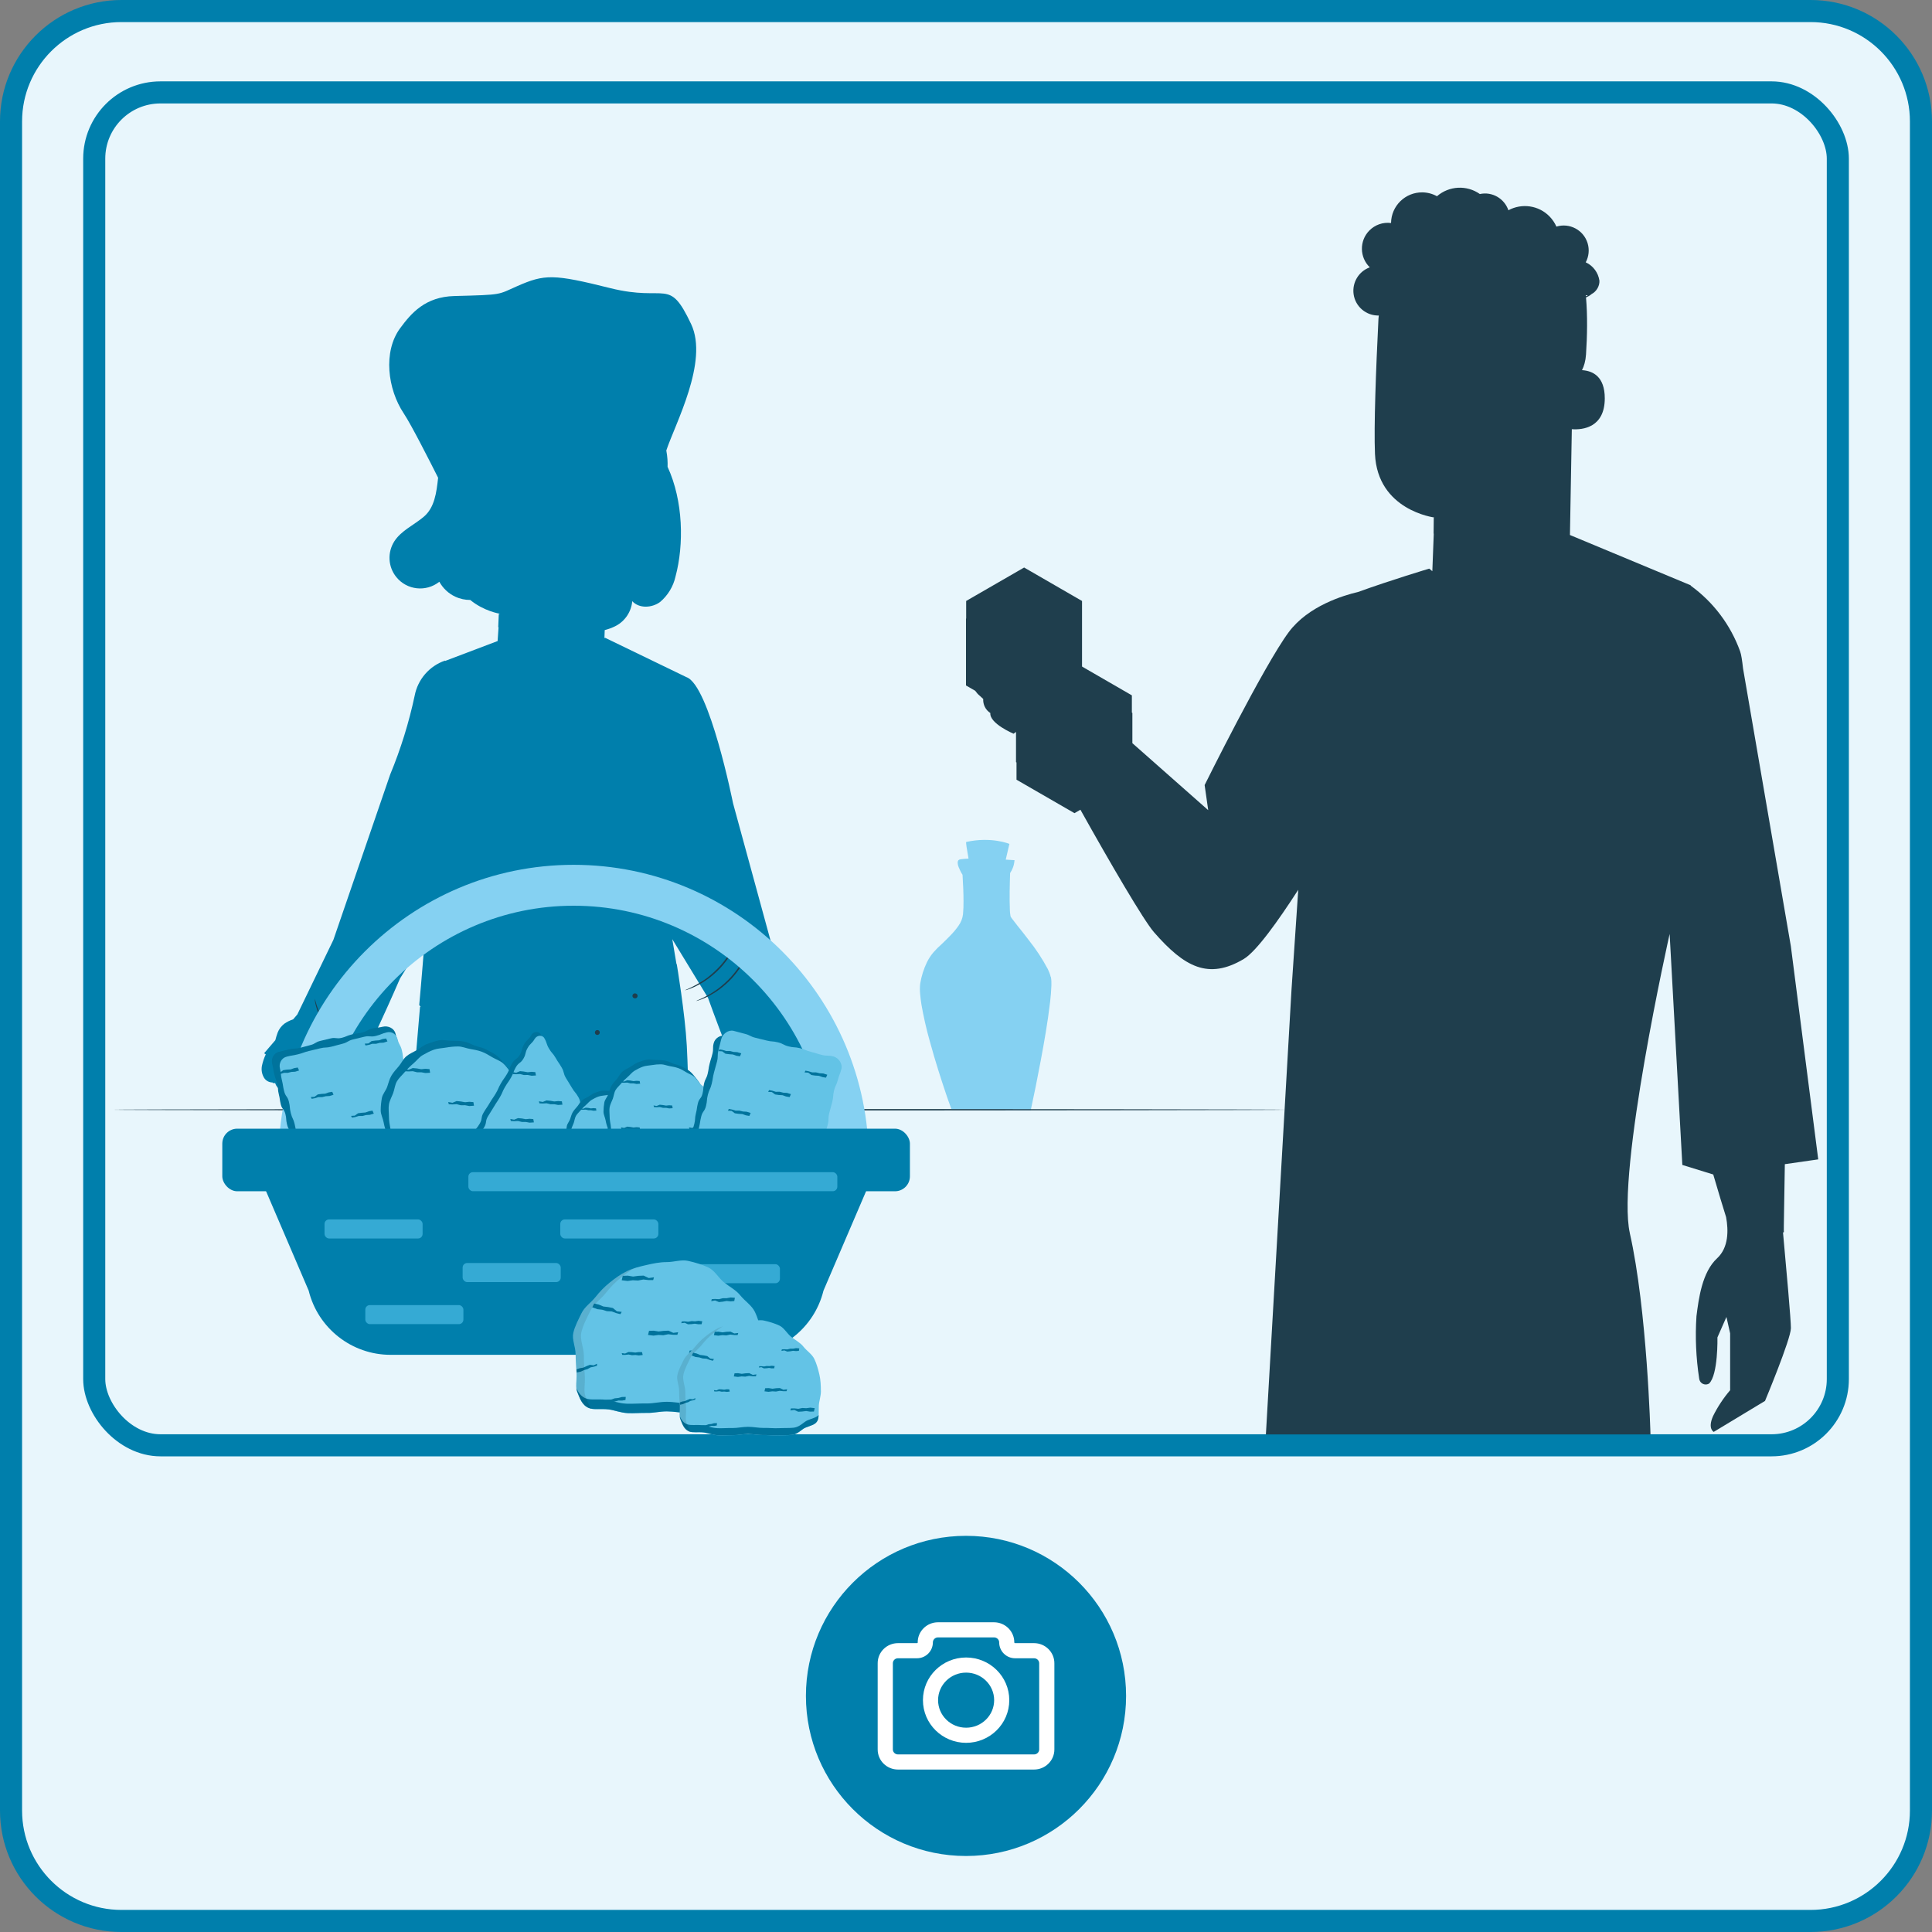 <?xml version="1.0" encoding="UTF-8"?><svg id="Camada_1" xmlns="http://www.w3.org/2000/svg" xmlns:xlink="http://www.w3.org/1999/xlink" viewBox="0 0 350 350"><rect x="0" y="0" width="350" height="350" fill="#808080" stroke="none"/><defs><style>.cls-1,.cls-2{fill:none;}.cls-3{clip-path:url(#clippath);}.cls-4{opacity:.1;}.cls-5{fill:#00739c;}.cls-6{fill:#007fac;}.cls-7{fill:#e8f6fc;}.cls-8{fill:#63c3e6;}.cls-9{fill:#1f3e4d;}.cls-10{fill:#35aad4;}.cls-11{fill:#85d1f2;}.cls-2{stroke:#007fac;stroke-miterlimit:10;stroke-width:4px;}.cls-12{fill:#fff;fill-rule:evenodd;}</style><clipPath id="clippath"><rect class="cls-1" x="159" y="291.23" width="32" height="32"/></clipPath></defs><g><g><rect class="cls-7" x="2" y="2" width="346" height="346" rx="20" ry="20"/><path class="cls-6" d="M328,4c9.93,0,18,8.07,18,18V328c0,9.93-8.07,18-18,18H22c-9.93,0-18-8.07-18-18V22C4,12.07,12.07,4,22,4H328M328,0H22C9.85,0,0,9.85,0,22V328C0,340.15,9.85,350,22,350H328c12.15,0,22-9.85,22-22V22C350,9.85,340.15,0,328,0h0Z"/></g><rect class="cls-2" x="17.07" y="16.74" width="315.87" height="245.09" rx="12" ry="12"/><g><path class="cls-6" d="M175,278.23h0c16.02,0,29,12.98,29,29h0c0,16.02-12.98,29-29,29h0c-16.02,0-29-12.98-29-29h0c0-16.02,12.98-29,29-29Z"/><g class="cls-3"><g><path class="cls-12" d="M175.02,303.01c-2.82,0-5.08,2.25-5.08,4.99s2.26,4.99,5.08,4.99,5.08-2.25,5.08-4.99-2.26-4.99-5.08-4.99Zm-7.82,4.99c0-4.29,3.52-7.73,7.82-7.73s7.82,3.44,7.82,7.73-3.52,7.73-7.82,7.73-7.82-3.44-7.82-7.73Z"/><path class="cls-12" d="M166.25,297.53c0-2.03,1.67-3.64,3.68-3.64h10.14c2.01,0,3.68,1.61,3.68,3.64,0,.08,.06,.14,.14,.14h3.44c2.01,0,3.68,1.61,3.68,3.64v15.62c0,2.03-1.67,3.64-3.68,3.64h-24.65c-2.02,0-3.68-1.61-3.68-3.64v-15.62c0-2.03,1.66-3.64,3.68-3.64h3.44c.08,0,.14-.06,.14-.14Zm3.68-.9c-.53,0-.93,.42-.93,.9,0,1.59-1.29,2.88-2.88,2.88h-3.44c-.54,0-.93,.42-.93,.9v15.62c0,.48,.4,.9,.93,.9h24.65c.53,0,.93-.42,.93-.9v-15.62c0-.48-.4-.9-.93-.9h-3.44c-1.59,0-2.88-1.29-2.88-2.88,0-.48-.4-.9-.93-.9h-10.14Z"/></g></g></g></g><path class="cls-11" d="M190.35,176.99c-.06-.25-.14-.5-.23-.74-.09-.25-.21-.48-.31-.71-.99-1.86-2.15-3.62-3.47-5.27-.64-.86-1.32-1.7-2-2.55-.33-.43-.68-.86-1-1.29-.08-.1-.16-.21-.23-.33-.04-.12-.07-.24-.08-.37-.04-.26-.08-.54-.08-.82-.09-2.2-.03-4.47,.04-6.75,.1-.16,.2-.32,.29-.49,.28-.54,.45-1.13,.5-1.73v-.12h-.13c-.48-.03-.97-.06-1.45-.09l.66-2.85s-3.26-1.37-7.82-.35c-.09,.02,.12,1.38,.42,3.01-.48,.02-.95,.06-1.42,.12-.16,.02-.31,.08-.43,.19-.09,.13-.13,.29-.12,.45,.01,.27,.07,.54,.18,.79,.19,.48,.42,.95,.7,1.38v-.06c.1,1.65,.18,3.27,.18,4.86,.01,.79-.02,1.57-.09,2.35-.09,.75-.37,1.47-.82,2.09-.43,.62-.91,1.19-1.44,1.73-.52,.54-1.04,1.06-1.57,1.56-.55,.48-1.06,.99-1.54,1.54-.46,.54-.85,1.14-1.17,1.79-.59,1.23-1,2.53-1.22,3.88-.07,.65-.07,1.3,0,1.94,.05,.64,.14,1.25,.23,1.86,.39,2.22,.89,4.41,1.5,6.58,1.08,3.95,2.11,7.06,2.82,9.19,.35,1.07,.65,1.88,.85,2.43l.23,.63,.09,.21s0-.02-.01-.05c.01,.04,.02,.06,.02,.06l8.83-.02-5.04,.02h-3.78l.22,.03h3.5l10.51,.05h.07v-.07c.57-2.63,1.18-5.61,1.79-8.89,.61-3.28,1.26-6.86,1.71-10.71,.11-.95,.2-1.95,.23-2.95,.02-.51,0-1.02-.09-1.53Z"/><g id="freepik--Table--inject-207"><path class="cls-9" d="M232.96,201.04c0,.07-47.58,.13-106.27,.13s-106.28-.06-106.28-.13,47.55-.13,106.28-.13,106.27,.06,106.27,.13Z"/></g><path class="cls-9" d="M295.26,223.39c-2.48-11.03,7.21-54.2,7.21-54.2l2.3,41.85,5.6,1.73h0c.96,3.29,1.81,6.07,2.33,7.73,.43,2.37,.48,5.5-1.63,7.45-2.73,2.52-3.34,7.33-3.74,10.49-.25,3.77-.08,7.56,.49,11.29,.02,.17,.07,.33,.15,.48,.33,.58,1.06,.77,1.64,.44,1.67-1.59,1.52-8.37,1.52-8.37l1.63-3.7,.67,2.97v10.3c-1.22,1.43-2.26,3-3.09,4.68-1.03,2.31,.12,2.87,.12,2.87l9.29-5.61s4.67-11.18,4.69-13.18c.02-1.31-.84-10.89-1.43-17.34,.11-.02,.17-.05,.16-.1-.06-.23,.08-5.48,.17-12.27l6.05-.87-4.96-38.62-8.66-50.31c-.16-1.45-.33-2.56-.53-3.1-1.72-4.78-4.84-8.92-8.95-11.9v-.07s-21.88-9.11-21.88-9.11l.34-19.17c1.99,.16,5.97-.31,5.97-5.59,0-3.95-2.16-4.97-4.08-5.1-.02,0-.03,0-.05,0,.37-.72,.65-1.64,.73-2.83,.22-3.32,.29-7.09,0-10.34,.35-.15,.68-.34,.98-.59,.01,0,.02-.02,.03-.03,.85-.43,1.47-1.43,1.42-2.42-.21-1.46-1.14-2.71-2.48-3.33,.57-1.06,.69-2.31,.34-3.46-.73-2.39-3.26-3.74-5.65-3.01-.3-.67-.71-1.28-1.22-1.81-1.99-2.07-5.07-2.46-7.48-1.15-.73-2.12-2.92-3.42-5.17-2.94-2.37-1.67-5.58-1.5-7.77,.4-.81-.45-1.72-.69-2.65-.7-3.1-.03-5.63,2.45-5.67,5.55-1.47-.19-2.93,.33-3.96,1.39-1.8,1.86-1.75,4.83,.11,6.64-2.01,.73-3.23,2.76-2.93,4.88,.33,2.28,2.31,3.9,4.56,3.85-.02,.2-.05,.4-.06,.61-.46,9.24-.84,19.5-.63,24.45,.44,10.25,10.76,11.53,10.76,11.53h0s-.07,.02-.11,.02l-.03,2.9s.02,0,.03,0l-.26,6.81c-.19-.15-.38-.31-.56-.47,0,0-6.96,2.08-12.89,4.23-2.63,.61-9.03,2.53-12.55,7.26-4.51,6.05-15.25,27.72-15.25,27.72l.65,4.55-13.74-12.14v-5.48l-.09-.05v-3.13l-9-5.2s-.02-.04-.03-.06v-11.84l-10.49-6.06-10.5,6.06v3.18l-.03,.02v12.11l1.67,.96c.23,.33,.49,.64,.82,.9l.63,.58c-.06,1.02,.43,2,1.29,2.55-.18,1.9,4.21,3.75,4.21,3.75,0,0,.16-.12,.44-.33v5.48l.09,.05v3.13l10.5,6.06,1.08-.62c5.46,9.78,11.47,20.06,13.31,22.17,5.54,6.36,9.89,8.67,16.28,4.87,2.29-1.37,6.24-6.91,9.87-12.54-.46,7-.9,13.29-1.22,18.09-.17,2.78-4.64,80.58-4.64,80.58h69.67s-.59-22.49-3.74-36.45Zm-7.56-169.92c-.13,.07-.26,.14-.4,.2,0-.06-.01-.13-.02-.19,.14,.01,.28,.02,.42,0Z"/><g><path class="cls-6" d="M125.05,211.54s-.31-16.23-.63-22.1c-.32-5.87-1.82-14.79-1.82-14.79h-.05s-.76-4.51-.76-4.51l6.47,10.62s6.01,16.78,7.46,17.76l5.46,3.64,.21-.12c-.24,.46-.26,1.01-.03,1.48,.25,.48,.62,.89,1.08,1.17,.33,.22,.7,.37,1.09,.44,.4,.06,.81-.07,1.1-.35,.1-.14,.22-.25,.36-.34,.19-.05,.4-.05,.59,0,.49,.02,.96-.2,1.26-.6,.28-.4,.45-.86,.48-1.35,1.01,.15,1.96-.44,2.31-1.38,.3,.07,.48,.1,.5-.04,0-.01-.01-.02-.02-.03,.61,.03,1.21-.22,1.57-.73,.44-.62,.63-1.39,.53-2.14-.1-.75-.3-1.48-.58-2.18l.36-.21-1.85-2.46c-.09-.48-.19-.96-.34-1.42-.22-.66-.6-1.24-1.12-1.7-.47-.38-1-.67-1.56-.89l-.7-.93-5.69-13.83-7.93-29.03s-4.28-21.43-8.45-22.85l-14.75-7.14s-.03,.03-.1,.09l.05-1.47c.7-.19,1.38-.43,2.03-.77,1.68-.89,2.79-2.58,2.96-4.47,1.25,1.36,3.55,1.24,5.04,.15,1.41-1.19,2.4-2.82,2.8-4.63,1.54-5.74,1.42-13.67-1.44-19.86,.03-.85-.02-1.83-.23-2.96,1.57-4.76,7.71-16.1,4.5-22.89-4.08-8.64-4.33-3.94-14.64-6.52-10.31-2.58-11.89-2.55-16.88-.36-3.57,1.57-2.49,1.56-11.37,1.79-5.3,.13-7.83,3.12-9.83,5.83-3.13,4.24-2.27,11.06,.66,15.44,1.33,1.99,4.68,8.59,6.22,11.65-.3,2.77-.66,5.41-2.58,7.05-1.78,1.52-4.09,2.5-5.35,4.46-1.28,2.01-1.15,4.61,.34,6.46,1.92,2.4,5.41,2.78,7.81,.87,.65,1.17,1.64,2.12,2.86,2.69,.89,.42,1.82,.61,2.74,.61,2.48,2.04,5.3,2.48,5.3,2.48v.06s-.09,0-.13,0l-.1,2.39s.04,0,.06,0l-.17,2.51-9.52,3.61v-.07c-2.85,.98-4.95,3.41-5.51,6.37-1.04,4.88-2.52,9.65-4.43,14.26l-10.29,29.96-6.53,13.51-.76,.89c-.56,.19-1.1,.45-1.59,.79-.55,.42-.97,.98-1.22,1.62-.17,.45-.3,.91-.42,1.37l-2.03,2.37,.3,.2c-.32,.67-.55,1.37-.7,2.09-.14,.75,0,1.52,.4,2.17,.34,.54,.94,.84,1.57,.83-.04,.02-.06,.03-.06,.04,0,.05,.19,.1,.49,.07,.29,.96,1.21,1.61,2.22,1.52,0,.49,.13,.96,.39,1.37,.27,.41,.73,.67,1.22,.68,.19-.05,.4-.05,.59,0,.13,.1,.25,.23,.35,.36,.27,.29,.67,.44,1.07,.41,.4-.03,.78-.16,1.12-.36,.48-.25,.88-.63,1.16-1.1,.24-.44,.25-.96,.05-1.41l.23,.15,5.65-3.31c1.51-.87,8.57-17.26,8.57-17.26l4.48-7.19c-.5,6.59-1,12-1,12,0,0,.09,.13,.26,.34h-.12s-2.68,31.54-2.68,31.54l51.65-2.44Zm-68.4-14.5s0,0,0,0c-.02,0-.03,0-.05,.02-.01,0-.03,0-.04,0,.04-.08,.07-.17,.11-.25l.27,.19c-.09,0-.19,.02-.28,.05Zm86.12,4.46s-.02,.02-.02,.03c-.13-.04-.25-.07-.38-.07l.35-.21c.03,.09,.06,.19,.1,.28-.02-.02-.04-.03-.05-.03Zm7.67-4.78s0-.01,0-.02l1.18-.7-1.19,.72Z"/><g><path class="cls-9" d="M128.31,177.3c.81-.6,1.56-1.27,2.25-2.01,.68-.75,1.29-1.55,1.82-2.41,.43-.7,.8-1.44,1.1-2.2,.12-.29,.23-.59,.32-.89,.08-.22,.15-.45,.2-.68,.06-.19,.1-.4,.12-.6-.05-.01-.26,.83-.82,2.1-.33,.74-.71,1.45-1.14,2.14-.53,.83-1.14,1.62-1.8,2.35-.68,.72-1.41,1.39-2.2,2-.65,.49-1.33,.92-2.04,1.31-1.21,.66-2.02,.94-2.02,.99,.2-.03,.4-.09,.58-.17,.23-.07,.45-.16,.67-.25,.25-.11,.55-.22,.86-.4,.74-.37,1.44-.8,2.1-1.28Z"/><path class="cls-9" d="M135.32,172.55c-.33,.74-.71,1.46-1.14,2.14-.53,.83-1.14,1.62-1.8,2.35-.67,.73-1.41,1.39-2.2,2-.65,.49-1.33,.93-2.04,1.32-1.21,.66-2.02,.93-2.02,.98,.2-.03,.4-.09,.58-.17,.23-.07,.45-.16,.67-.25,.25-.11,.55-.22,.86-.4,.74-.37,1.44-.8,2.1-1.28,.81-.6,1.56-1.27,2.25-2.01,.68-.75,1.28-1.55,1.81-2.41,.43-.7,.8-1.44,1.11-2.2,.14-.32,.23-.63,.32-.89,.08-.22,.14-.45,.19-.68,.07-.19,.11-.39,.12-.6-.05-.01-.26,.83-.81,2.1Z"/><path class="cls-9" d="M57.61,183.36c1.45,3.86,4.93,6.6,9.02,7.11,.6,.08,1.21,.1,1.82,.07,.22,0,.45-.03,.66-.09,0-.06-.95,.05-2.46-.18-3.98-.6-7.36-3.25-8.87-6.99-.29-.77-.54-1.55-.75-2.34,0,.22,.02,.45,.07,.66,.11,.6,.28,1.18,.5,1.75Z"/><path class="cls-9" d="M57.33,188.83c1.38,2.01,3.35,3.54,5.65,4.38,.35,.13,.71,.23,1.07,.31,.26,.05,.4,.05,.4,.05,.01-.04-.53-.2-1.4-.55-1.09-.46-2.12-1.06-3.07-1.79-.94-.73-1.78-1.58-2.5-2.52-.55-.73-.86-1.21-.87-1.2s.04,.14,.16,.37c.16,.33,.35,.64,.56,.94Z"/><path class="cls-9" d="M75.13,192.81c0-.39-.32-.71-.71-.71s-.71,.32-.71,.71,.32,.71,.71,.71,.71-.32,.71-.71Z"/><path class="cls-9" d="M105.58,199.75c-.39,0-.71,.32-.71,.71s.32,.71,.71,.71,.71-.32,.71-.71-.32-.71-.71-.71Z"/><path class="cls-9" d="M76.67,198.47c0-.25-.2-.44-.44-.44s-.45,.2-.45,.44c0,.25,.2,.45,.45,.45,.25,0,.44-.2,.44-.45Z"/><path class="cls-9" d="M66.05,206.2c0,.25,.2,.44,.44,.44s.44-.2,.44-.44-.2-.44-.44-.44-.44,.2-.44,.44Z"/><path class="cls-9" d="M108.21,186.6c-.25,0-.44,.2-.44,.45s.2,.44,.44,.44,.45-.2,.45-.44c0-.25-.2-.45-.45-.45Z"/><path class="cls-9" d="M121.43,200.58c-.25,0-.44,.2-.44,.44s.2,.45,.44,.45c.25,0,.45-.2,.45-.45,0-.25-.2-.44-.45-.44Z"/><path class="cls-9" d="M115.07,179.96s-.07,0-.1,0c-.25,.03-.42,.25-.4,.5,.03,.25,.25,.42,.5,.4,0,0,0,0,0,0,.25,0,.44-.2,.44-.45,0-.25-.2-.44-.44-.44Z"/></g><g><path class="cls-11" d="M157.4,210.14h-7.42c0-25.4-20.66-46.06-46.06-46.06s-46.06,20.66-46.06,46.06h-7.42c0-29.49,23.99-53.47,53.47-53.47s53.47,23.99,53.47,53.47Z"/><path class="cls-6" d="M158.88,211.18H46.22l9.7,22.63c1.68,6.83,7.81,11.63,14.84,11.63h63.58c7.03,0,13.16-4.8,14.84-11.63l9.7-22.63Z"/><g><path class="cls-5" d="M74.72,207.66c-.94,.23-1,0-1.93,.23-.94,.23-.92,.3-1.86,.53-.94,.23-.9,.4-1.84,.63s-.98,.05-1.92,.28c-.94,.23-.88,.48-1.82,.72s-.98,.05-1.92,.29c-.94,.23-.94,.23-1.88,.46s-.88,.47-1.82,.7c-.94,.23-.93,.26-1.87,.5s-.98,.06-1.92,.29c-.95,.24-1.97-.37-2.21-1.33-.23-.91,0-.97-.22-1.88s-.28-.9-.51-1.81-.14-.93-.36-1.84-.43-.86-.65-1.77-.06-.95-.29-1.86-.61-.82-.83-1.72-.13-.93-.36-1.84-.06-.95-.28-1.86-.33-.89-.55-1.8-.14-.93-.37-1.84c-.24-.95,.28-1.97,1.23-2.2s.94-.21,1.88-.45c.94-.23,.99-.03,1.93-.26,.94-.23,.93-.27,1.87-.5s.87-.53,1.8-.76,.94-.22,1.88-.45,1.03,.13,1.97-.1,.9-.38,1.84-.61,.97-.13,1.91-.36,.87-.5,1.81-.73,.98-.09,1.92-.32,2.05,.27,2.29,1.22c.23,.91,.29,.89,.52,1.8s0,.97,.22,1.88,.26,.9,.49,1.81,.05,.95,.27,1.86,.43,.86,.66,1.77,.38,.87,.6,1.78,.13,.93,.35,1.84,.21,.92,.43,1.83,.04,.96,.26,1.87,.24,.91,.47,1.82c.24,.95-.23,1.96-1.19,2.2Z"/><path class="cls-8" d="M75.39,208.57c-1,.25-1.06,.02-2.06,.27s-.99,.31-1.99,.56c-1,.25-.96,.41-1.97,.66s-1.05,.07-2.05,.32-.94,.49-1.95,.74-1.05,.08-2.05,.33c-1.01,.25-1.01,.24-2.01,.49s-.95,.48-1.96,.73c-1.01,.25-1,.28-2,.53-.95,.24-2.01-.54-2.25-1.5-.25-1-.25-1-.5-2.01s-.02-1.06-.27-2.06c-.25-1-.3-.99-.55-2-.25-1-.17-1.03-.41-2.03s-.44-.96-.69-1.96-.09-1.04-.34-2.05-.62-.91-.87-1.92-.16-1.03-.41-2.03-.09-1.05-.34-2.05c-.24-.95,.27-1.94,1.23-2.17,1-.25,1.02-.17,2.03-.42s.98-.35,1.98-.6c1-.25,1.01-.23,2.01-.48s1.05-.05,2.06-.3c1-.25,1-.28,2-.53s.93-.54,1.94-.79c1.01-.25,1.01-.24,2.01-.48s1.09,.1,2.1-.15,.97-.39,1.98-.64c.95-.24,1.75,.33,1.98,1.28,.25,1,.51,.94,.76,1.94s.11,1.04,.36,2.04,.43,.96,.68,1.96c.25,1,.31,.99,.56,1.99s.02,1.06,.27,2.07,.29,1,.54,2,.08,1.05,.32,2.05,.45,.96,.7,1.96,.39,.97,.64,1.98c.24,.95-.52,2.03-1.47,2.27Z"/><polygon class="cls-5" points="54.18 193.93 53.47 194.15 52.78 194.19 52.13 194.36 51.44 194.36 50.8 194.56 50.23 194.66 50.06 194.34 50.73 194.3 51.32 193.87 51.98 193.77 52.67 193.73 53.3 193.5 53.94 193.39 54.18 193.93"/><polygon class="cls-5" points="60.42 198.32 59.71 198.55 59.02 198.59 58.38 198.75 57.68 198.75 57.04 198.95 56.47 199.06 56.3 198.74 56.97 198.7 57.56 198.27 58.23 198.17 58.91 198.13 59.54 197.9 60.19 197.79 60.42 198.32"/><polygon class="cls-5" points="67.72 201.74 67 201.96 66.32 202 65.67 202.17 64.98 202.17 64.34 202.37 63.77 202.47 63.6 202.15 64.27 202.11 64.86 201.68 65.52 201.59 66.2 201.54 66.84 201.31 67.48 201.2 67.72 201.74"/><polygon class="cls-5" points="74.3 205.25 73.59 205.48 72.9 205.52 72.26 205.68 71.56 205.68 70.92 205.88 70.35 205.99 70.18 205.67 70.85 205.63 71.44 205.2 72.11 205.1 72.79 205.06 73.42 204.83 74.07 204.72 74.3 205.25"/><polygon class="cls-5" points="58.72 209.12 58.01 209.35 57.33 209.38 56.68 209.55 55.98 209.55 55.34 209.75 54.77 209.86 54.6 209.53 55.27 209.49 55.86 209.06 56.53 208.97 57.21 208.92 57.84 208.69 58.49 208.59 58.72 209.12"/><polygon class="cls-5" points="70.19 188.66 69.47 188.89 68.79 188.92 68.14 189.09 67.45 189.09 66.8 189.29 66.23 189.4 66.07 189.07 66.74 189.03 67.32 188.6 67.99 188.51 68.67 188.46 69.31 188.23 69.95 188.13 70.19 188.66"/></g><g><path class="cls-5" d="M94.66,201.14c0,.75-.04,1.53-.16,2.24s-.52,1.42-.77,2.1-.57,1.37-.93,2.01-1,1.08-1.47,1.64-.93,1.11-1.49,1.58-1.19,.8-1.83,1.17-1.18,.87-1.88,1.13-1.42,.25-2.16,.38-1.41,.62-2.16,.62-1.5-.17-2.22-.3-1.4-.51-2.08-.76-1.41-.46-2.04-.83-1.19-.87-1.75-1.34-1.17-.91-1.65-1.47-.88-1.19-1.25-1.82-.46-1.39-.72-2.08-.47-1.36-.6-2.09-.53-1.42-.53-2.17,.08-1.51,.21-2.23,.72-1.33,.96-2.02,.4-1.41,.77-2.04,.88-1.16,1.35-1.72,.78-1.29,1.34-1.77,1.27-.76,1.9-1.13,1.22-.88,1.92-1.13,1.41-.52,2.14-.65c.71-.12,1.49,.07,2.24,.07s1.49,.02,2.2,.15c.73,.13,1.38,.51,2.06,.76s1.45,.35,2.09,.72,1.36,.67,1.92,1.14,1.03,1.1,1.5,1.66,.89,1.19,1.26,1.83,.49,1.39,.74,2.08,.45,1.37,.58,2.1,.51,1.43,.51,2.18Z"/><path class="cls-8" d="M95.78,202.32c0,.75-.01,1.52-.14,2.23s-.39,1.46-.64,2.14-.58,1.39-.94,2.02-.75,1.31-1.22,1.87-1.14,.97-1.7,1.45-1.21,.83-1.85,1.2-1.22,.88-1.92,1.13-1.44,.36-2.18,.48-1.46,.12-2.21,.12-1.52,.14-2.23,.01c-.73-.13-1.36-.66-2.05-.91s-1.4-.46-2.03-.83-1.4-.6-1.96-1.07c-.56-.47-.84-1.25-1.31-1.82s-1.02-1.07-1.39-1.71-.73-1.29-.98-1.99-.18-1.46-.31-2.19-.26-1.41-.26-2.16-.12-1.5,0-2.21,.52-1.39,.77-2.07,.31-1.49,.68-2.12,.96-1.13,1.44-1.7,.99-1.07,1.56-1.55,1.02-1.12,1.66-1.49,1.32-.73,2.02-.98,1.47-.26,2.21-.39,1.46-.2,2.2-.2,1.45,.33,2.16,.45,1.43,.25,2.11,.5,1.29,.64,1.92,1.01,1.35,.59,1.92,1.07,.94,1.11,1.41,1.68,1.25,.92,1.62,1.56,.6,1.37,.85,2.07,.26,1.45,.39,2.18,.41,1.43,.41,2.18Z"/><polygon class="cls-5" points="77.92 194.34 77.07 194.39 76.3 194.25 75.54 194.25 74.78 194.06 74.01 194.1 73.35 194.07 73.25 193.66 74.01 193.8 74.77 193.49 75.54 193.56 76.3 193.7 77.07 193.62 77.81 193.68 77.92 194.34"/><polygon class="cls-5" points="85.87 200.31 85.02 200.37 84.25 200.22 83.49 200.23 82.72 200.03 81.96 200.08 81.3 200.04 81.2 199.64 81.96 199.78 82.72 199.47 83.48 199.54 84.25 199.68 85.02 199.6 85.76 199.66 85.87 200.31"/><polygon class="cls-5" points="94.54 205.67 93.68 205.72 92.92 205.58 92.15 205.58 91.39 205.39 90.62 205.44 89.96 205.4 89.87 205 90.62 205.14 91.38 204.82 92.15 204.9 92.91 205.04 93.68 204.96 94.42 205.01 94.54 205.67"/><polygon class="cls-5" points="77.92 205.67 77.07 205.72 76.3 205.58 75.54 205.58 74.78 205.39 74.01 205.44 73.35 205.4 73.25 205 74.01 205.14 74.77 204.82 75.54 204.9 76.3 205.04 77.07 204.96 77.81 205.01 77.92 205.67"/><polygon class="cls-5" points="84.24 211.36 83.38 211.42 82.62 211.28 81.86 211.28 81.09 211.09 80.32 211.13 79.67 211.1 79.57 210.69 80.32 210.83 81.09 210.52 81.85 210.59 82.61 210.73 83.38 210.65 84.12 210.71 84.24 211.36"/></g><g><path class="cls-5" d="M96.25,187.54c-.52,.89-.78,.74-1.3,1.62s-.25,1.05-.78,1.93-.89,.67-1.41,1.56-.37,.98-.89,1.87-.6,.84-1.12,1.73-.41,.95-.94,1.84-.59,.85-1.11,1.74-.58,.86-1.1,1.74-.17,1.09-.69,1.98-.66,.81-1.18,1.7-.62,.83-1.15,1.72c-.52,.89-.28,1.03-.81,1.92-.39,.67-.11,1.24,.67,1.24,1.05,0,1.05,0,2.09,0s1.05,.03,2.09,.03,1.05,.12,2.09,.12,1.05,.22,2.09,.22,1.05-.38,2.09-.38,1.05-.06,2.09-.06,1.05,.07,2.09,.07,1.05,0,2.09,0,1.05-.08,2.09-.08,1.05,.2,2.09,.2,1.05,.08,2.1,.08,1.05-.23,2.1-.23c.78,0,1.18-.61,.79-1.28-.52-.89-.46-.93-.98-1.81s-.71-.78-1.24-1.66-.2-1.08-.72-1.96c-.52-.89-.62-.83-1.15-1.72s-.75-.75-1.28-1.64-.19-1.08-.72-1.97-.67-.8-1.19-1.69-.57-.86-1.09-1.75-.28-1.03-.8-1.92-.59-.85-1.12-1.74-.7-.79-1.22-1.68-.33-1-.86-1.89c-.39-.66-1.35-.52-1.74,.14Z"/><path class="cls-8" d="M96.86,188.21c-.51,.89-.76,.74-1.27,1.63s-.25,1.04-.76,1.93-.87,.68-1.38,1.57-.36,.97-.87,1.86-.58,.84-1.1,1.73-.4,.95-.92,1.84-.57,.85-1.09,1.74-.56,.86-1.08,1.74-.17,1.09-.68,1.97-.65,.81-1.16,1.7-.61,.83-1.12,1.72-.27,1.03-.79,1.91c-.39,.67-.1,1.24,.68,1.24,1.02,0,1.02,0,2.05,0s1.02,.03,2.05,.03,1.02,.12,2.05,.12,1.02,.21,2.05,.21,1.02-.37,2.05-.37,1.02-.06,2.05-.06,1.02,.07,2.05,.07,1.02,0,2.05,0,1.02-.08,2.05-.08,1.02,.19,2.05,.19,1.03,.08,2.05,.08,1.03-.23,2.05-.23c.77,0,1.18-.61,.79-1.28-.51-.89-.45-.92-.96-1.81s-.7-.78-1.21-1.66-.2-1.07-.71-1.95-.61-.83-1.12-1.72-.74-.76-1.25-1.64-.19-1.07-.7-1.96-.65-.8-1.17-1.69c-.51-.89-.55-.86-1.07-1.75s-.27-1.03-.78-1.91-.58-.85-1.09-1.74-.68-.79-1.2-1.68-.33-1-.84-1.88c-.39-.67-1.36-.54-1.75,.13Z"/><polygon class="cls-5" points="107.1 208.2 106.32 208.25 105.62 208.12 104.92 208.12 104.22 207.95 103.52 207.99 102.92 207.95 102.83 207.59 103.52 207.71 104.22 207.43 104.92 207.5 105.61 207.62 106.31 207.55 106.99 207.6 107.1 208.2"/><polygon class="cls-5" points="96.72 203.33 95.94 203.38 95.24 203.25 94.54 203.25 93.84 203.08 93.14 203.12 92.54 203.08 92.45 202.71 93.14 202.84 93.84 202.56 94.54 202.62 95.24 202.75 95.94 202.68 96.61 202.73 96.72 203.33"/><polygon class="cls-5" points="97.09 194.83 96.31 194.88 95.61 194.74 94.91 194.75 94.21 194.57 93.51 194.61 92.91 194.58 92.82 194.21 93.51 194.34 94.21 194.05 94.9 194.12 95.6 194.25 96.3 194.17 96.98 194.23 97.09 194.83"/><polygon class="cls-5" points="101.89 200.12 101.11 200.17 100.41 200.04 99.72 200.04 99.02 199.87 98.32 199.91 97.72 199.88 97.63 199.51 98.32 199.63 99.01 199.35 99.71 199.42 100.41 199.54 101.11 199.47 101.79 199.52 101.89 200.12"/><polygon class="cls-5" points="89.5 207.69 88.72 207.74 88.02 207.6 87.32 207.61 86.62 207.43 85.92 207.47 85.32 207.44 85.23 207.07 85.92 207.2 86.62 206.91 87.32 206.98 88.02 207.11 88.72 207.03 89.39 207.09 89.5 207.69"/></g><g><path class="cls-5" d="M118.3,205.35c0,.46-.02,.93-.1,1.37s-.32,.87-.47,1.29-.35,.84-.57,1.23-.61,.66-.9,1.01-.57,.68-.92,.97-.73,.49-1.12,.71-.73,.54-1.15,.69-.87,.16-1.32,.23-.86,.38-1.32,.38-.92-.1-1.36-.18-.86-.31-1.28-.46-.86-.28-1.25-.51-.73-.53-1.07-.82-.72-.56-1.01-.9-.54-.73-.77-1.12-.28-.85-.44-1.28-.29-.83-.37-1.28-.32-.87-.32-1.33,.05-.93,.13-1.36,.44-.82,.59-1.24,.25-.87,.47-1.25,.54-.71,.83-1.05,.48-.79,.82-1.08,.78-.47,1.17-.69,.75-.54,1.17-.69,.86-.32,1.31-.4,.91,.04,1.37,.04,.91,.01,1.35,.09,.85,.31,1.26,.47,.89,.21,1.28,.44,.83,.41,1.18,.7,.63,.67,.92,1.02,.54,.73,.77,1.12,.3,.85,.45,1.28,.28,.84,.36,1.29,.31,.88,.31,1.33Z"/><path class="cls-8" d="M118.98,206.08c0,.46,0,.93-.09,1.37s-.24,.89-.39,1.31-.35,.85-.58,1.24-.46,.8-.75,1.15-.7,.6-1.04,.89-.74,.51-1.13,.74-.75,.54-1.17,.7-.88,.22-1.33,.3-.9,.07-1.35,.07-.93,.08-1.37,0-.84-.4-1.26-.56-.86-.28-1.25-.51-.86-.37-1.2-.66-.52-.77-.81-1.11-.62-.66-.85-1.05-.44-.79-.6-1.22-.11-.89-.19-1.34-.16-.87-.16-1.33-.08-.92,0-1.35,.32-.85,.47-1.27,.19-.91,.41-1.3,.59-.69,.88-1.04,.61-.66,.95-.95,.63-.69,1.02-.91,.81-.45,1.24-.6,.9-.16,1.35-.24,.89-.12,1.35-.12,.89,.2,1.32,.28,.88,.15,1.3,.31,.79,.39,1.18,.62,.83,.36,1.17,.65,.57,.68,.87,1.03,.77,.56,.99,.96,.37,.84,.52,1.27,.16,.89,.24,1.34,.25,.88,.25,1.34Z"/><polygon class="cls-5" points="108.04 201.19 107.52 201.22 107.05 201.13 106.58 201.13 106.11 201.02 105.64 201.04 105.24 201.02 105.18 200.77 105.64 200.86 106.11 200.67 106.58 200.71 107.04 200.8 107.51 200.75 107.97 200.79 108.04 201.19"/><polygon class="cls-5" points="112.91 204.85 112.39 204.88 111.92 204.8 111.45 204.8 110.98 204.68 110.51 204.71 110.11 204.69 110.05 204.44 110.51 204.52 110.98 204.33 111.45 204.38 111.92 204.46 112.39 204.41 112.84 204.45 112.91 204.85"/><polygon class="cls-5" points="118.22 208.13 117.7 208.17 117.23 208.08 116.76 208.08 116.29 207.96 115.82 207.99 115.42 207.97 115.36 207.72 115.82 207.81 116.29 207.61 116.76 207.66 117.23 207.75 117.7 207.7 118.15 207.73 118.22 208.13"/><polygon class="cls-5" points="108.04 208.13 107.52 208.17 107.05 208.08 106.58 208.08 106.11 207.96 105.64 207.99 105.24 207.97 105.18 207.72 105.64 207.81 106.11 207.61 106.58 207.66 107.04 207.75 107.51 207.7 107.97 207.73 108.04 208.13"/><polygon class="cls-5" points="111.91 211.62 111.39 211.66 110.92 211.57 110.45 211.57 109.98 211.45 109.51 211.48 109.11 211.46 109.05 211.21 109.51 211.3 109.98 211.11 110.45 211.15 110.91 211.24 111.38 211.19 111.84 211.22 111.91 211.62"/></g><g><path class="cls-5" d="M128.37,201.37c0,.56-.03,1.13-.12,1.66s-.38,1.05-.57,1.56-.42,1.02-.69,1.49-.74,.8-1.09,1.22-.69,.82-1.11,1.17-.88,.59-1.36,.86-.88,.65-1.39,.84-1.06,.19-1.6,.28-1.05,.46-1.6,.46-1.11-.13-1.64-.22-1.04-.38-1.55-.56-1.04-.34-1.51-.61c-.47-.27-.88-.64-1.3-.99s-.87-.67-1.22-1.09-.66-.88-.93-1.35-.34-1.03-.53-1.55-.35-1.01-.44-1.55-.39-1.05-.39-1.61,.06-1.12,.15-1.65,.53-.99,.72-1.5,.3-1.05,.57-1.52,.65-.86,1-1.27,.58-.96,.99-1.31,.94-.57,1.41-.84,.9-.65,1.42-.84,1.05-.39,1.59-.48,1.1,.05,1.66,.05,1.1,.02,1.63,.11,1.02,.38,1.53,.57,1.08,.26,1.55,.53,1.01,.5,1.43,.85,.76,.81,1.11,1.23,.66,.88,.93,1.36,.36,1.03,.55,1.55,.34,1.02,.43,1.56,.38,1.06,.38,1.61Z"/><path class="cls-8" d="M129.21,202.25c0,.56-.01,1.13-.1,1.65s-.29,1.08-.47,1.59-.43,1.03-.7,1.5-.56,.97-.91,1.39-.84,.72-1.26,1.07-.9,.62-1.37,.89-.9,.65-1.42,.84-1.07,.26-1.61,.36-1.08,.09-1.64,.09-1.13,.1-1.66,0-1.01-.49-1.52-.67-1.04-.34-1.51-.61-1.04-.45-1.45-.8-.62-.93-.97-1.35-.76-.79-1.03-1.27-.54-.96-.73-1.47-.14-1.08-.23-1.62-.19-1.05-.19-1.6-.09-1.11,0-1.64,.38-1.03,.57-1.54,.23-1.1,.5-1.57,.72-.84,1.07-1.26,.74-.8,1.15-1.15,.76-.83,1.23-1.11,.98-.54,1.5-.73,1.09-.19,1.64-.29,1.08-.14,1.63-.14,1.07,.24,1.6,.33,1.06,.19,1.57,.37,.96,.47,1.43,.75,1,.44,1.42,.79,.7,.83,1.05,1.24,.93,.68,1.2,1.16,.44,1.02,.63,1.53,.19,1.07,.29,1.62,.31,1.06,.31,1.62Z"/><polygon class="cls-5" points="115.97 196.32 115.33 196.37 114.76 196.26 114.2 196.26 113.63 196.12 113.06 196.15 112.57 196.13 112.5 195.83 113.06 195.93 113.63 195.7 114.19 195.75 114.76 195.86 115.33 195.8 115.88 195.84 115.97 196.32"/><polygon class="cls-5" points="121.86 200.76 121.23 200.8 120.66 200.69 120.09 200.69 119.53 200.55 118.96 200.59 118.47 200.56 118.4 200.26 118.95 200.36 119.52 200.13 120.09 200.19 120.66 200.29 121.22 200.23 121.77 200.27 121.86 200.76"/><polygon class="cls-5" points="128.29 204.73 127.65 204.77 127.09 204.66 126.52 204.67 125.95 204.52 125.38 204.56 124.89 204.53 124.82 204.23 125.38 204.34 125.95 204.1 126.51 204.16 127.08 204.26 127.65 204.2 128.2 204.25 128.29 204.73"/><polygon class="cls-5" points="115.97 204.73 115.33 204.77 114.76 204.66 114.2 204.67 113.63 204.52 113.06 204.56 112.57 204.53 112.5 204.23 113.06 204.34 113.63 204.1 114.19 204.16 114.76 204.26 115.33 204.2 115.88 204.25 115.97 204.73"/><polygon class="cls-5" points="120.65 208.95 120.01 208.99 119.45 208.89 118.88 208.89 118.31 208.75 117.75 208.78 117.26 208.75 117.18 208.46 117.74 208.56 118.31 208.33 118.88 208.38 119.44 208.49 120.01 208.43 120.56 208.47 120.65 208.95"/></g><g><path class="cls-5" d="M150.28,192.29c-.94-.23-1,0-1.93-.23s-.92-.3-1.86-.53-.9-.4-1.84-.63-.98-.05-1.92-.28-.88-.48-1.82-.72c-.94-.23-.98-.05-1.92-.29s-.94-.23-1.88-.46c-.94-.23-.88-.47-1.82-.7-.94-.23-.93-.26-1.87-.5s-.98-.06-1.92-.29c-.95-.24-1.97,.37-2.21,1.33-.23,.91,0,.97-.22,1.88s-.28,.9-.51,1.81-.14,.93-.36,1.84-.43,.86-.65,1.77-.06,.95-.29,1.86-.61,.82-.83,1.72-.13,.93-.36,1.84c-.23,.91-.06,.95-.28,1.86s-.33,.89-.55,1.8-.14,.93-.37,1.84c-.24,.95,.28,1.97,1.23,2.2s.94,.21,1.88,.45c.94,.23,.99,.03,1.93,.26s.93,.27,1.87,.5,.87,.53,1.8,.76c.94,.23,.94,.22,1.88,.45s1.03-.13,1.97,.1,.9,.38,1.84,.61,.97,.13,1.91,.36,.87,.5,1.81,.73,.98,.09,1.92,.32c.95,.24,2.05-.27,2.29-1.22,.23-.91,.29-.89,.52-1.8s0-.97,.22-1.88,.26-.9,.49-1.81,.05-.95,.27-1.86,.43-.86,.66-1.77,.38-.87,.6-1.78,.13-.93,.35-1.84,.21-.92,.43-1.83,.04-.96,.26-1.87,.24-.91,.47-1.82c.24-.95-.23-1.96-1.19-2.2Z"/><path class="cls-8" d="M150.95,191.38c-1-.25-1.06-.02-2.06-.27s-.99-.31-1.99-.56-.96-.41-1.97-.66-1.05-.07-2.05-.32-.94-.49-1.95-.74c-1-.25-1.05-.08-2.05-.33s-1.01-.24-2.01-.49c-1.01-.25-.95-.48-1.96-.73s-1-.28-2-.53c-.95-.24-2.01,.54-2.25,1.5-.25,1-.25,1-.5,2.01-.25,1-.02,1.06-.27,2.06s-.3,.99-.55,2c-.25,1-.17,1.03-.41,2.03s-.44,.96-.69,1.96-.09,1.04-.34,2.05-.62,.91-.87,1.92c-.25,1.01-.16,1.03-.41,2.03s-.09,1.05-.34,2.05c-.24,.95,.27,1.94,1.23,2.17,1,.25,1.02,.17,2.03,.42s.98,.35,1.98,.6c1,.25,1.01,.23,2.01,.48,1,.25,1.05,.05,2.06,.3s1,.28,2,.53,.93,.54,1.94,.79,1.01,.24,2.01,.48,1.09-.1,2.1,.15,.97,.39,1.98,.64c.95,.24,1.75-.33,1.98-1.28,.25-1,.51-.94,.76-1.94s.11-1.04,.36-2.04,.43-.96,.68-1.96,.31-.99,.56-1.99,.02-1.06,.27-2.07,.29-1,.54-2,.08-1.05,.32-2.05,.45-.96,.7-1.96,.39-.97,.64-1.98c.24-.95-.52-2.03-1.47-2.27Z"/><polygon class="cls-5" points="129.74 206.02 129.03 205.8 128.35 205.76 127.7 205.59 127.01 205.6 126.36 205.4 125.79 205.29 125.62 205.61 126.3 205.65 126.88 206.08 127.55 206.18 128.23 206.22 128.86 206.45 129.51 206.56 129.74 206.02"/><polygon class="cls-5" points="135.99 201.63 135.27 201.4 134.59 201.36 133.94 201.2 133.25 201.2 132.6 201 132.03 200.89 131.87 201.21 132.54 201.25 133.12 201.68 133.79 201.78 134.47 201.82 135.11 202.05 135.75 202.16 135.99 201.63"/><polygon class="cls-5" points="143.28 198.21 142.57 197.99 141.89 197.95 141.24 197.78 140.54 197.79 139.9 197.59 139.33 197.48 139.16 197.8 139.84 197.84 140.42 198.27 141.09 198.37 141.77 198.41 142.4 198.64 143.05 198.75 143.28 198.21"/><polygon class="cls-5" points="149.87 194.7 149.15 194.47 148.47 194.43 147.82 194.27 147.13 194.27 146.48 194.07 145.91 193.96 145.75 194.28 146.42 194.32 147 194.75 147.67 194.85 148.35 194.89 148.99 195.12 149.63 195.23 149.87 194.7"/><polygon class="cls-5" points="134.29 190.83 133.57 190.61 132.89 190.57 132.24 190.4 131.55 190.4 130.9 190.2 130.33 190.1 130.17 190.42 130.84 190.46 131.42 190.89 132.09 190.98 132.77 191.03 133.41 191.26 134.05 191.36 134.29 190.83"/><polygon class="cls-5" points="145.75 211.29 145.03 211.07 144.35 211.03 143.7 210.86 143.01 210.86 142.37 210.66 141.8 210.56 141.63 210.88 142.3 210.92 142.89 211.35 143.55 211.44 144.23 211.49 144.87 211.72 145.51 211.83 145.75 211.29"/></g><rect class="cls-6" x="40.27" y="204.47" width="124.57" height="11.34" rx="2.71" ry="2.71"/><rect class="cls-10" x="101.5" y="220.91" width="17.77" height="3.45" rx=".82" ry=".82"/><rect class="cls-10" x="123.52" y="229.02" width="17.77" height="3.45" rx=".82" ry=".82"/><rect class="cls-10" x="83.81" y="228.81" width="17.77" height="3.45" rx=".82" ry=".82"/><rect class="cls-10" x="58.79" y="220.91" width="17.77" height="3.45" rx=".82" ry=".82"/><rect class="cls-10" x="84.85" y="212.35" width="66.84" height="3.45" rx=".82" ry=".82"/><rect class="cls-10" x="66.18" y="236.43" width="17.77" height="3.45" rx=".82" ry=".82"/><g><g><path class="cls-8" d="M138.33,245.3c0,1.33-.46,2.5-.5,3.52-.07,1.41,.09,2.67-.29,3.58-.45,1.07-1.7,1.25-2.97,1.78-.87,.36-1.74,1.53-3.17,1.71-1,.13-2.21,.06-3.55,.12-1.06,.05-2.24-.09-3.53-.07-1.08,.01-2.26-.25-3.52-.25s-2.44,.3-3.52,.28c-1.29-.02-2.47,.09-3.53,.04-1.34-.06-2.47-.55-3.48-.67-1.43-.18-2.74,.11-3.61-.26-1.27-.53-1.64-1.82-2.09-2.89-.38-.91-.07-1.99-.13-3.39-.05-1.02-.16-2.15-.16-3.49s-.69-2.64-.41-3.86,.94-2.43,1.49-3.57,1.71-1.89,2.5-2.88,1.6-1.85,2.6-2.65,1.95-1.5,3.1-2.06,2.29-.83,3.55-1.12c1.22-.28,2.38-.53,3.69-.53s2.63-.5,3.86-.22c1.26,.29,2.56,.66,3.7,1.21s1.82,1.9,2.81,2.69,2.16,1.37,2.96,2.37,2.06,1.79,2.62,2.95c.55,1.14,.93,2.5,1.22,3.76s.36,2.61,.36,3.92Z"/><path class="cls-5" d="M137.78,251.14c-.03,.47-.09,.89-.24,1.25-.45,1.07-1.7,1.25-2.97,1.78-.87,.36-1.74,1.53-3.17,1.71-1,.12-2.2,.06-3.55,.12-1.06,.05-2.24-.09-3.52-.07-1.09,.02-2.26-.25-3.52-.25s-2.43,.3-3.52,.28c-1.29-.02-2.47,.09-3.53,.04-1.34-.06-2.47-.55-3.48-.67-1.42-.18-2.74,.11-3.61-.26-1.27-.53-1.64-1.82-2.08-2.9-.09-.21-.14-.43-.16-.67,.34,.75,.81,1.46,1.67,1.82,.9,.38,2.28,.08,3.76,.27,1.04,.14,2.22,.64,3.62,.7,1.1,.05,2.32-.06,3.66-.04,1.13,.02,2.35-.3,3.66-.3s2.54,.28,3.66,.27c1.34-.02,2.57,.12,3.66,.07,1.39-.06,2.64,0,3.69-.12,1.48-.19,2.39-1.4,3.29-1.78,1.04-.43,2.07-.64,2.68-1.25Z"/><polygon class="cls-5" points="104.49 248.64 105.2 248.49 105.79 248.21 106.41 248.04 106.99 247.71 107.63 247.58 108.16 247.41 108.15 247.05 107.56 247.34 106.87 247.25 106.27 247.48 105.67 247.76 105.03 247.87 104.44 248.08 104.49 248.64"/><polygon class="cls-5" points="107.3 236.83 108.22 237.17 109.1 237.27 109.93 237.53 110.83 237.58 111.66 237.89 112.39 238.07 112.63 237.66 111.76 237.56 111.03 236.96 110.17 236.79 109.29 236.68 108.48 236.34 107.65 236.15 107.3 236.83"/><polygon class="cls-5" points="133.13 235.1 132.35 235.05 131.65 235.18 130.95 235.18 130.25 235.36 129.54 235.32 128.94 235.35 128.85 235.72 129.54 235.59 130.24 235.88 130.94 235.81 131.64 235.68 132.34 235.76 133.02 235.7 133.13 235.1"/><polygon class="cls-5" points="113.36 253.06 112.64 253.08 112 253.26 111.36 253.32 110.73 253.54 110.08 253.56 109.53 253.65 109.48 253.99 110.11 253.82 110.77 254.02 111.41 253.9 112.04 253.72 112.69 253.73 113.31 253.62 113.36 253.06"/><polygon class="cls-5" points="112.63 231.93 113.69 232.06 114.65 231.93 115.59 231.98 116.56 231.79 117.51 231.9 118.33 231.9 118.47 231.4 117.53 231.53 116.6 231.09 115.65 231.13 114.69 231.26 113.74 231.1 112.82 231.13 112.63 231.93"/><polygon class="cls-5" points="117.4 241.84 118.39 241.96 119.28 241.84 120.17 241.89 121.06 241.71 121.95 241.81 122.71 241.81 122.85 241.35 121.97 241.46 121.1 241.06 120.21 241.1 119.32 241.21 118.44 241.07 117.58 241.09 117.4 241.84"/><polygon class="cls-5" points="127.22 239.36 126.53 239.28 125.91 239.37 125.29 239.33 124.67 239.45 124.05 239.38 123.52 239.39 123.42 239.71 124.04 239.63 124.64 239.91 125.26 239.88 125.88 239.8 126.5 239.9 127.1 239.89 127.22 239.36"/><polygon class="cls-5" points="116.43 245.47 115.74 245.55 115.12 245.47 114.5 245.51 113.88 245.38 113.26 245.45 112.73 245.45 112.63 245.13 113.24 245.21 113.85 244.93 114.47 244.95 115.09 245.03 115.71 244.94 116.31 244.95 116.43 245.47"/><polygon class="cls-5" points="124.77 245.42 125.75 245.54 126.64 245.42 127.53 245.47 128.42 245.29 129.31 245.39 130.07 245.39 130.21 244.93 129.33 245.05 128.46 244.64 127.58 244.68 126.68 244.79 125.8 244.65 124.94 244.67 124.77 245.42"/><polygon class="cls-5" points="136.83 249.46 135.77 249.34 134.82 249.48 133.87 249.43 132.91 249.62 131.96 249.52 131.14 249.52 130.99 250.02 131.93 249.89 132.87 250.33 133.82 250.28 134.78 250.15 135.72 250.3 136.65 250.27 136.83 249.46"/></g><path class="cls-4" d="M114.88,229.75c-.84,.5-1.6,1.07-2.38,1.69-1.09,.87-1.96,1.8-2.83,2.89-.86,1.08-2.12,1.88-2.72,3.14-.6,1.24-1.31,2.52-1.63,3.89-.3,1.33,.45,2.79,.45,4.21s.12,2.69,.18,3.8c.07,1.53-.27,2.71,.15,3.7,.29,.7,.55,1.48,1.01,2.12-.16-.03-.3-.07-.43-.13-1.27-.53-1.64-1.82-2.08-2.9-.38-.9-.07-1.99-.14-3.39-.05-1.02-.16-2.15-.16-3.48s-.69-2.64-.41-3.86c.29-1.26,.95-2.43,1.49-3.57,.56-1.16,1.71-1.89,2.5-2.88,.8-1,1.6-1.85,2.6-2.65,.99-.79,1.95-1.5,3.1-2.06,.43-.21,.87-.38,1.32-.52Z"/></g><g><g><path class="cls-8" d="M148.72,251.96c0,1-.34,1.88-.38,2.65-.05,1.06,.07,2.01-.22,2.7-.34,.81-1.28,.94-2.24,1.34-.66,.27-1.31,1.15-2.39,1.29-.76,.1-1.67,.05-2.67,.09-.8,.04-1.69-.07-2.66-.05-.82,.01-1.7-.19-2.66-.19s-1.84,.22-2.66,.21c-.97-.01-1.86,.07-2.66,.03-1.01-.05-1.87-.41-2.62-.51-1.08-.14-2.07,.08-2.73-.19-.96-.4-1.24-1.37-1.57-2.18-.28-.68-.05-1.5-.1-2.56-.04-.77-.12-1.62-.12-2.63s-.52-1.99-.31-2.91,.71-1.83,1.12-2.69,1.29-1.42,1.89-2.17c.6-.75,1.21-1.4,1.96-2s1.47-1.13,2.34-1.55,1.73-.63,2.68-.84c.92-.21,1.79-.4,2.78-.4s1.99-.38,2.91-.17,1.93,.5,2.79,.91,1.37,1.43,2.12,2.03c.75,.6,1.63,1.03,2.23,1.79s1.55,1.35,1.97,2.22,.7,1.89,.92,2.84,.27,1.97,.27,2.95Z"/><path class="cls-5" d="M148.31,256.36c-.02,.35-.07,.67-.18,.94-.34,.81-1.28,.94-2.24,1.34-.65,.27-1.31,1.15-2.39,1.29-.76,.09-1.66,.04-2.67,.09-.8,.04-1.69-.07-2.66-.05-.82,.01-1.7-.19-2.66-.19s-1.83,.22-2.65,.21c-.97-.01-1.86,.07-2.66,.03-1.01-.04-1.86-.41-2.62-.51-1.07-.14-2.07,.08-2.72-.2-.96-.4-1.24-1.37-1.57-2.18-.07-.16-.11-.33-.12-.5,.26,.57,.61,1.1,1.26,1.37,.68,.29,1.72,.06,2.83,.2,.79,.1,1.68,.48,2.73,.53,.83,.04,1.75-.05,2.76-.03,.85,.01,1.77-.22,2.76-.22s1.91,.21,2.76,.2c1.01-.02,1.94,.09,2.76,.05,1.05-.05,1.99,0,2.78-.09,1.12-.15,1.8-1.05,2.48-1.34,.79-.33,1.56-.48,2.02-.94Z"/><polygon class="cls-5" points="123.2 254.48 123.73 254.37 124.18 254.15 124.65 254.03 125.09 253.78 125.56 253.68 125.96 253.55 125.96 253.28 125.52 253.5 124.99 253.43 124.54 253.61 124.09 253.82 123.6 253.9 123.16 254.06 123.2 254.48"/><polygon class="cls-5" points="125.32 245.57 126.01 245.83 126.68 245.91 127.3 246.1 127.98 246.14 128.6 246.37 129.15 246.51 129.34 246.2 128.68 246.12 128.13 245.67 127.48 245.54 126.82 245.46 126.21 245.2 125.58 245.06 125.32 245.57"/><polygon class="cls-5" points="144.8 244.27 144.21 244.23 143.68 244.33 143.15 244.33 142.62 244.46 142.09 244.43 141.64 244.45 141.57 244.73 142.09 244.64 142.62 244.85 143.15 244.8 143.68 244.71 144.21 244.76 144.72 244.72 144.8 244.27"/><polygon class="cls-5" points="129.89 257.81 129.34 257.83 128.86 257.97 128.38 258.01 127.91 258.18 127.42 258.19 127 258.26 126.96 258.52 127.43 258.38 127.94 258.54 128.42 258.44 128.89 258.31 129.38 258.32 129.85 258.24 129.89 257.81"/><polygon class="cls-5" points="129.34 241.88 130.13 241.97 130.86 241.87 131.57 241.92 132.3 241.77 133.01 241.85 133.63 241.85 133.74 241.48 133.03 241.57 132.33 241.24 131.61 241.27 130.89 241.37 130.17 241.25 129.48 241.27 129.34 241.88"/><polygon class="cls-5" points="132.94 249.35 133.68 249.44 134.35 249.35 135.02 249.39 135.7 249.25 136.36 249.33 136.94 249.33 137.04 248.98 136.38 249.07 135.73 248.76 135.06 248.79 134.38 248.88 133.72 248.77 133.07 248.79 132.94 249.35"/><polygon class="cls-5" points="140.34 247.48 139.82 247.42 139.35 247.48 138.89 247.46 138.42 247.55 137.95 247.5 137.55 247.5 137.48 247.74 137.94 247.68 138.39 247.9 138.86 247.87 139.33 247.81 139.8 247.89 140.25 247.88 140.34 247.48"/><polygon class="cls-5" points="132.2 252.09 131.68 252.15 131.21 252.09 130.75 252.12 130.28 252.02 129.81 252.08 129.41 252.07 129.34 251.83 129.8 251.89 130.25 251.68 130.72 251.7 131.19 251.76 131.66 251.68 132.11 251.7 132.2 252.09"/><polygon class="cls-5" points="138.49 252.05 139.23 252.14 139.91 252.05 140.57 252.09 141.25 251.96 141.92 252.03 142.49 252.03 142.6 251.68 141.93 251.77 141.28 251.46 140.61 251.49 139.94 251.58 139.27 251.47 138.62 251.49 138.49 252.05"/><polygon class="cls-5" points="147.59 255.1 146.79 255.01 146.07 255.11 145.35 255.07 144.63 255.22 143.91 255.14 143.29 255.15 143.18 255.52 143.9 255.42 144.6 255.75 145.32 255.71 146.04 255.62 146.75 255.73 147.45 255.71 147.59 255.1"/></g><path class="cls-4" d="M131.03,240.23c-.63,.38-1.2,.81-1.8,1.28-.82,.66-1.48,1.36-2.14,2.18-.65,.82-1.6,1.42-2.05,2.37-.45,.94-.99,1.9-1.23,2.94-.23,1,.34,2.1,.34,3.18s.09,2.03,.13,2.87c.05,1.16-.2,2.05,.11,2.79,.22,.53,.42,1.12,.76,1.6-.12-.02-.22-.05-.33-.1-.96-.4-1.24-1.37-1.57-2.18-.29-.68-.05-1.5-.1-2.56-.04-.77-.12-1.62-.12-2.63s-.52-1.99-.31-2.91c.22-.95,.71-1.83,1.13-2.69,.42-.87,1.29-1.43,1.89-2.18,.6-.75,1.21-1.4,1.96-2,.75-.6,1.47-1.13,2.34-1.55,.33-.16,.65-.29,.99-.39Z"/></g></g></g></svg>